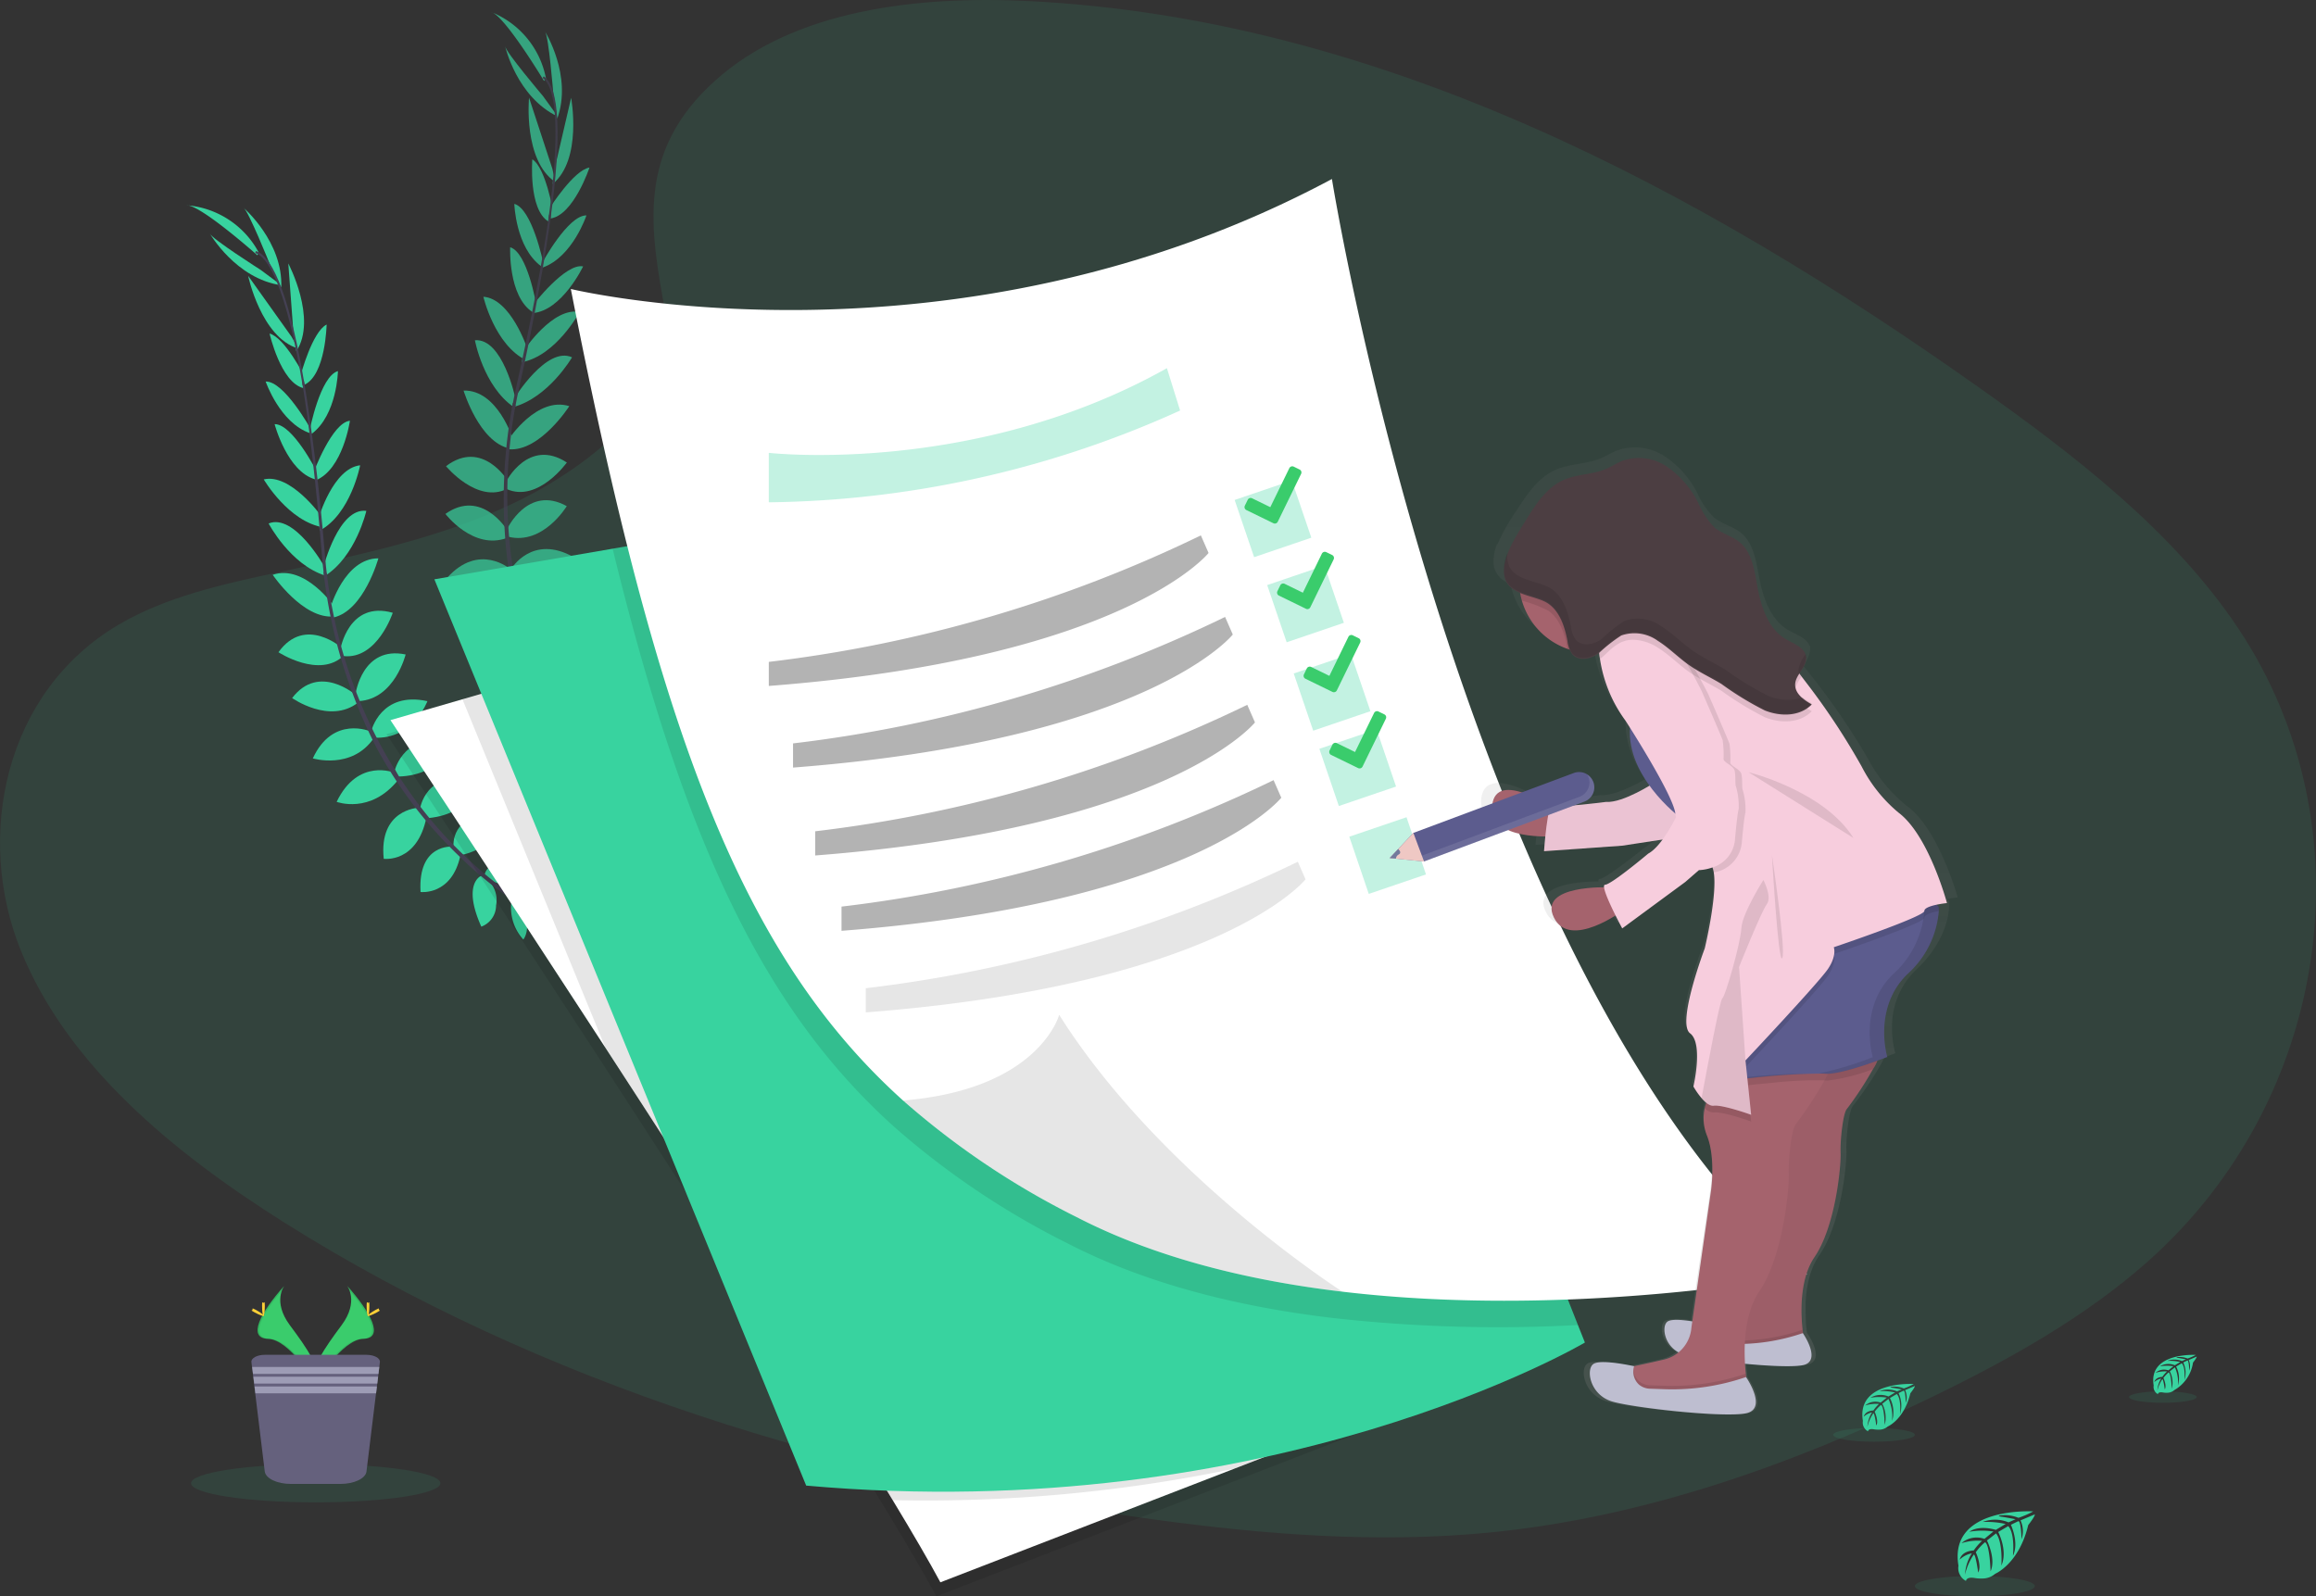 <svg xmlns="http://www.w3.org/2000/svg" xmlns:xlink="http://www.w3.org/1999/xlink" width="275.173" height="189.686" viewBox="0 0 275.173 189.686">
  <rect x="0" y="0" width="275.173" height="189.686" fill="#333333" stroke="none"/>
  <defs>
    <linearGradient id="linear-gradient" x1="0.5" y1="1" x2="0.5" gradientUnits="objectBoundingBox">
      <stop offset="0" stop-color="gray" stop-opacity="0.251"/>
      <stop offset="0.54" stop-color="gray" stop-opacity="0.122"/>
      <stop offset="1" stop-color="gray" stop-opacity="0.102"/>
    </linearGradient>
  </defs>
  <g id="undraw_to_do_list_a49b" transform="translate(0.003 0)">
    <path id="Path_1" data-name="Path 1" d="M107.262,61.344c9.336-8.409,23.992-10.122,37.331-9.452,41.9,2.1,79.72,22.527,112.436,45.631,11.843,8.364,23.5,17.385,31.2,28.9,15.652,23.446,11.008,55.928-10.753,75.243-7.4,6.573-16.38,11.61-25.595,16.078-16.383,7.94-34.056,14.313-52.654,16.128-13.26,1.293-26.673.238-39.867-1.562-36.831-5.044-72.983-16.195-103.286-35.28-13.3-8.369-25.823-18.774-31.3-32.32s-1.972-30.7,11.6-38.71c5.613-3.315,12.322-4.811,18.893-6.218,9.672-2.067,19.5-4.108,28.224-8.314,9.014-4.344,19.686-12.746,17.9-22.363C99.474,78.789,97.938,69.727,107.262,61.344Z" transform="translate(-22.3 -51.76)" fill="#38d39f" opacity="0.1"/>
    <path id="Path_2" data-name="Path 2" d="M279,496.266a5.606,5.606,0,0,1,5.025-.676s-.714,1.519-3.9,1.5Z" transform="translate(-217.868 -389.617)" fill="#38d39f"/>
    <path id="Path_3" data-name="Path 3" d="M277.379,500a5.605,5.605,0,0,0,1.35,4.889s1.115-1.255-.152-4.175Z" transform="translate(-216.554 -393.249)" fill="#38d39f"/>
    <path id="Path_4" data-name="Path 4" d="M264,482.313s.09-2.5,5.759-1.891a2.692,2.692,0,0,1-1.86,2.448A3.246,3.246,0,0,1,264,482.313Z" transform="translate(-206.44 -378.26)" fill="#38d39f"/>
    <path id="Path_5" data-name="Path 5" d="M259.156,488.65s-2.355.857-.026,6.063a2.693,2.693,0,0,0,1.755-2.524A3.255,3.255,0,0,0,259.156,488.65Z" transform="translate(-201.947 -384.602)" fill="#38d39f"/>
    <path id="Path_6" data-name="Path 6" d="M248.529,461.813s-.476-4.1,5.3-3.9c0,0,.55,3.7-4.242,4.844Z" transform="translate(-194.647 -361.183)" fill="#38d39f"/>
    <path id="Path_7" data-name="Path 7" d="M231.83,443.585s.612-4.685,6.43-3.52c0,0,.176,4.025-5.439,4.594Z" transform="translate(-181.932 -347.446)" fill="#38d39f"/>
    <path id="Path_8" data-name="Path 8" d="M219.38,424.137s1.148-4.594,6.907-3.446c0,0-1.191,4.132-6.495,4.27Z" transform="translate(-172.447 -332.687)" fill="#38d39f"/>
    <path id="Path_9" data-name="Path 9" d="M207.53,404.524s1.112-4.763,6.668-3.553c0,0-1.667,4.542-6.28,4.342Z" transform="translate(-163.419 -317.654)" fill="#38d39f"/>
    <path id="Path_10" data-name="Path 10" d="M199.66,382.6s.774-5.794,5.954-4.718c0,0-1.291,5.294-5.549,5.54Z" transform="translate(-157.423 -300.113)" fill="#38d39f"/>
    <path id="Path_11" data-name="Path 11" d="M192.09,361.092s.969-5.847,6.228-4.358c0,0-1.829,5.561-5.835,5.147Z" transform="translate(-151.656 -283.918)" fill="#38d39f"/>
    <path id="Path_12" data-name="Path 12" d="M187.13,336.221s1.667-5.873,5.7-5.871c0,0-1.7,6.192-5.316,7.021Z" transform="translate(-147.877 -264.002)" fill="#38d39f"/>
    <path id="Path_13" data-name="Path 13" d="M183.71,313.253s1.793-7.064,5.085-6.649c0,0-1.222,5.392-4.927,7.733Z" transform="translate(-145.272 -245.898)" fill="#38d39f"/>
    <path id="Path_14" data-name="Path 14" d="M181.28,290.169s1.708-5.892,4.927-6.249c0,0-1.1,5.775-4.8,7.759Z" transform="translate(-143.42 -228.63)" fill="#38d39f"/>
    <path id="Path_15" data-name="Path 15" d="M178.76,267.823s2.186-5.918,4.315-6.133c0,0-.826,5.775-4.065,7.08Z" transform="translate(-141.501 -211.694)" fill="#38d39f"/>
    <path id="Path_16" data-name="Path 16" d="M176.83,243.9s1.238-6.385,3.348-6.99c0,0-.093,5.185-3.117,7.454Z" transform="translate(-140.03 -192.815)" fill="#38d39f"/>
    <path id="Path_17" data-name="Path 17" d="M172.4,219.627s1.365-5.1,3.06-5.937c0,0-.114,5.954-2.62,7.145Z" transform="translate(-136.655 -175.125)" fill="#38d39f"/>
    <path id="Path_18" data-name="Path 18" d="M166.8,192.078l-.655-8.878s3.477,6.587.953,10.438Z" transform="translate(-131.894 -151.897)" fill="#38d39f"/>
    <path id="Path_19" data-name="Path 19" d="M146.951,162.2s-2.57-6.4-3.141-6.745c0,0,4.715,4.049,4.477,9.474Z" transform="translate(-114.874 -130.763)" fill="#38d39f"/>
    <path id="Path_20" data-name="Path 20" d="M235.8,474.184s-4.108-.379-3.763,5.389c0,0,3.715.46,4.737-4.361Z" transform="translate(-182.071 -373.577)" fill="#38d39f"/>
    <path id="Path_21" data-name="Path 21" d="M217.677,454.82s-4.72.164-4.111,6.059c0,0,3.989.557,5.087-4.98Z" transform="translate(-167.976 -358.829)" fill="#38d39f"/>
    <path id="Path_22" data-name="Path 22" d="M197.156,436.373s-4.363-1.846-6.906,3.446c0,0,4.022,1.522,7.316-2.62Z" transform="translate(-150.254 -344.538)" fill="#38d39f"/>
    <path id="Path_23" data-name="Path 23" d="M185.212,415.538s-4.468-1.972-6.852,3.2c0,0,4.632,1.4,7.245-2.41Z" transform="translate(-141.196 -328.621)" fill="#38d39f"/>
    <path id="Path_24" data-name="Path 24" d="M175.63,393.431s-4.377-3.872-7.59.338c0,0,4.442,3.153,7.819.552Z" transform="translate(-133.334 -310.822)" fill="#38d39f"/>
    <path id="Path_25" data-name="Path 25" d="M168.805,369.981s-4.406-3.963-7.585.476c0,0,4.9,3.2,7.771.379Z" transform="translate(-128.138 -292.955)" fill="#38d39f"/>
    <path id="Path_26" data-name="Path 26" d="M165.64,341.6s-3.47-5.025-7.28-3.729c0,0,3.606,5.325,7.29,4.942Z" transform="translate(-125.959 -269.566)" fill="#38d39f"/>
    <path id="Path_27" data-name="Path 27" d="M162.933,317.541s-3.551-6.364-6.623-5.118c0,0,2.567,4.9,6.747,6.2Z" transform="translate(-124.397 -250.221)" fill="#38d39f"/>
    <path id="Path_28" data-name="Path 28" d="M160.617,294.949s-3.587-4.977-6.737-4.232c0,0,2.97,5.073,7.123,5.7Z" transform="translate(-122.546 -233.75)" fill="#38d39f"/>
    <path id="Path_29" data-name="Path 29" d="M164.3,268.989s-2.846-5.63-4.985-5.6c0,0,1.479,5.644,4.844,6.568Z" transform="translate(-126.69 -212.989)" fill="#38d39f"/>
    <path id="Path_30" data-name="Path 30" d="M160.169,247.738s-3.144-5.692-5.339-5.62c0,0,1.686,4.906,5.261,6.135Z" transform="translate(-123.27 -196.782)" fill="#38d39f"/>
    <path id="Path_31" data-name="Path 31" d="M160.989,223.384s-2.37-4.72-4.2-5.194c0,0,1.317,5.811,4.006,6.478Z" transform="translate(-124.763 -178.554)" fill="#38d39f"/>
    <path id="Path_32" data-name="Path 32" d="M151.256,196.629l-5.166-7.249s1.531,7.292,5.932,8.64Z" transform="translate(-116.611 -156.605)" fill="#38d39f"/>
    <path id="Path_33" data-name="Path 33" d="M133.052,172.635s-5.813-3.7-6.052-4.325c0,0,3.1,5.378,8.493,6.14Z" transform="translate(-102.067 -140.553)" fill="#38d39f"/>
    <path id="Path_34" data-name="Path 34" d="M123.776,160.12s-6.754-6.013-8.416-5.942a10.666,10.666,0,0,1,8.574,5.6Z" transform="translate(-93.2 -129.786)" fill="#38d39f"/>
    <path id="Path_35" data-name="Path 35" d="M155.505,192.964l-.238.04c-1.591-9.538-3.594-15.132-5.637-15.756l.069-.238C151.862,177.667,153.876,183.181,155.505,192.964Z" transform="translate(-119.308 -147.181)" fill="#444053"/>
    <path id="Path_36" data-name="Path 36" d="M175.966,264.534l-.357.043c-.11-.891-.2-1.805-.279-2.715-.645-7.919-1.455-15.182-2.36-20.617l.2-.264c.907,5.444,1.874,12.922,2.522,20.853C175.764,262.738,175.856,263.645,175.966,264.534Z" transform="translate(-137.089 -195.916)" fill="#444053"/>
    <path id="Path_37" data-name="Path 37" d="M213.255,380.076a46.766,46.766,0,0,1-13.3-9.076,52.071,52.071,0,0,1-9.964-13.027,60.8,60.8,0,0,1-6.3-20.9l.381.162c2.024,16.476,9.983,27.488,16.195,33.406a46.238,46.238,0,0,0,13.158,8.99Z" transform="translate(-145.256 -269.122)" fill="#444053"/>
    <g id="Group_1" data-name="Group 1" transform="translate(52.918 1.432)" opacity="0.7">
      <path id="Path_38" data-name="Path 38" d="M320.84,435.405a5.617,5.617,0,0,1,5,.85s-1.136,1.238-4.17.272Z" transform="translate(-302.662 -345.278)" fill="#38d39f"/>
      <path id="Path_39" data-name="Path 39" d="M317.169,436.23A5.608,5.608,0,0,0,317,441.3s1.429-.864,1.1-4.03Z" transform="translate(-299.314 -346.098)" fill="#38d39f"/>
      <path id="Path_40" data-name="Path 40" d="M309.75,417.891s.834-2.363,6.061-.093a2.688,2.688,0,0,1-2.505,1.784A3.253,3.253,0,0,1,309.75,417.891Z" transform="translate(-294.213 -331.305)" fill="#38d39f"/>
      <path id="Path_41" data-name="Path 41" d="M302.143,420.89s-2.5.119-1.829,5.78a2.692,2.692,0,0,0,2.429-1.889A3.251,3.251,0,0,0,302.143,420.89Z" transform="translate(-286.936 -334.411)" fill="#38d39f"/>
      <path id="Path_42" data-name="Path 42" d="M299.3,394.513s.76-4.049,6.213-2.143c0,0-.574,3.7-5.489,3.363Z" transform="translate(-286.251 -312.294)" fill="#38d39f"/>
      <path id="Path_43" data-name="Path 43" d="M288.94,372.261s1.977-4.287,7.178-1.448c0,0-1.029,3.894-6.561,2.767Z" transform="translate(-278.359 -295.52)" fill="#38d39f"/>
      <path id="Path_44" data-name="Path 44" d="M282.9,350.416s2.465-4.049,7.621-1.236c0,0-2.382,3.587-7.471,2.143Z" transform="translate(-273.757 -279.021)" fill="#38d39f"/>
      <path id="Path_45" data-name="Path 45" d="M277.31,328.078s2.477-4.211,7.428-1.407c0,0-2.941,3.839-7.285,2.277Z" transform="translate(-269.499 -261.897)" fill="#38d39f"/>
      <path id="Path_46" data-name="Path 46" d="M275.27,304.767s2.463-5.3,7.092-2.729c0,0-2.808,4.668-6.945,3.637Z" transform="translate(-267.944 -243.327)" fill="#38d39f"/>
      <path id="Path_47" data-name="Path 47" d="M274.69,281.9s2.665-5.294,7.24-2.308c0,0-3.4,4.763-7.1,3.177Z" transform="translate(-267.502 -226.065)" fill="#38d39f"/>
      <path id="Path_48" data-name="Path 48" d="M276.16,257.736s3.334-5.111,7.183-3.91c0,0-3.47,5.413-7.164,5.123Z" transform="translate(-268.622 -206.995)" fill="#38d39f"/>
      <path id="Path_49" data-name="Path 49" d="M278.451,234.239s3.811-6.209,6.833-4.835c0,0-2.772,4.785-7,5.916Z" transform="translate(-270.237 -188.378)" fill="#38d39f"/>
      <path id="Path_50" data-name="Path 50" d="M282.854,211.746s3.387-5.118,6.564-4.5c0,0-2.763,5.189-6.887,5.98Z" transform="translate(-273.475 -171.607)" fill="#38d39f"/>
      <path id="Path_51" data-name="Path 51" d="M288.115,189.163s3.846-5,5.942-4.568c0,0-2.508,5.268-5.987,5.547Z" transform="translate(-277.696 -154.37)" fill="#38d39f"/>
      <path id="Path_52" data-name="Path 52" d="M292.71,164.907s3.082-5.716,5.278-5.678c0,0-1.634,4.923-5.194,6.192Z" transform="translate(-281.231 -135.066)" fill="#38d39f"/>
      <path id="Path_53" data-name="Path 53" d="M296.7,140.123s2.822-4.463,4.689-4.763c0,0-1.881,5.654-4.625,6.052Z" transform="translate(-284.271 -116.882)" fill="#38d39f"/>
      <path id="Path_54" data-name="Path 54" d="M298.181,109.254l2.017-8.674s1.36,7.323-2.2,10.241Z" transform="translate(-285.261 -90.385)" fill="#38d39f"/>
      <path id="Path_55" data-name="Path 55" d="M295.163,74.813s-.55-6.878-.993-7.383c0,0,3.3,5.258,1.458,10.379Z" transform="translate(-282.343 -65.129)" fill="#38d39f"/>
      <path id="Path_56" data-name="Path 56" d="M282.074,402.073s-3.81-1.581-5.194,4.03c0,0,3.408,1.543,5.818-2.755Z" transform="translate(-269.171 -319.919)" fill="#38d39f"/>
      <path id="Path_57" data-name="Path 57" d="M270,378.841s-4.556-1.246-5.728,4.563c0,0,3.644,1.72,6.34-3.241Z" transform="translate(-259.564 -302.291)" fill="#38d39f"/>
      <path id="Path_58" data-name="Path 58" d="M257.921,355.67s-3.615-3.06-7.621,1.236c0,0,3.387,2.651,7.766-.329Z" transform="translate(-248.921 -283.919)" fill="#38d39f"/>
      <path id="Path_59" data-name="Path 59" d="M252.912,331.993s-3.682-3.21-7.492,1.012c0,0,4.006,2.715,7.633-.143Z" transform="translate(-245.203 -265.795)" fill="#38d39f"/>
      <path id="Path_60" data-name="Path 60" d="M251.859,306.943s-3.029-5-7.349-1.939c0,0,3.3,4.334,7.3,2.858Z" transform="translate(-244.51 -245.368)" fill="#38d39f"/>
      <path id="Path_61" data-name="Path 61" d="M252.193,282.6s-3.029-5.094-7.383-1.8c0,0,3.725,4.525,7.3,2.674Z" transform="translate(-244.739 -226.838)" fill="#38d39f"/>
      <path id="Path_62" data-name="Path 62" d="M259.41,252.341s-1.817-5.828-5.84-5.716c0,0,1.858,6.159,5.49,6.887Z" transform="translate(-251.412 -201.647)" fill="#38d39f"/>
      <path id="Path_63" data-name="Path 63" d="M264.029,228.361s-1.5-7.133-4.8-6.857c0,0,1,5.439,4.6,7.933Z" transform="translate(-255.724 -182.505)" fill="#38d39f"/>
      <path id="Path_64" data-name="Path 64" d="M268.625,205.867s-1.943-5.821-5.175-6.047c0,0,1.327,5.728,5.106,7.561Z" transform="translate(-258.939 -165.99)" fill="#38d39f"/>
      <path id="Path_65" data-name="Path 65" d="M279.916,181.948s-1.043-6.221-3.1-6.828c0,0-.264,5.828,2.672,7.714Z" transform="translate(-269.121 -147.172)" fill="#38d39f"/>
      <path id="Path_66" data-name="Path 66" d="M282.315,160.434s-1.307-6.371-3.425-6.954c0,0,.15,5.185,3.2,7.421Z" transform="translate(-270.702 -130.686)" fill="#38d39f"/>
      <path id="Path_67" data-name="Path 67" d="M290.208,137.459s-.857-5.211-2.463-6.209c0,0-.476,5.94,1.905,7.383Z" transform="translate(-277.419 -113.75)" fill="#38d39f"/>
      <path id="Path_68" data-name="Path 68" d="M288.837,108.939l-2.777-8.459s-.714,7.416,3.1,10.014Z" transform="translate(-276.124 -90.308)" fill="#38d39f"/>
      <path id="Path_69" data-name="Path 69" d="M278.764,80.66s-4.461-5.266-4.494-5.93c0,0,1.365,6.056,6.28,8.388Z" transform="translate(-267.182 -70.691)" fill="#38d39f"/>
      <path id="Path_70" data-name="Path 70" d="M273.638,65.951s-4.661-7.752-6.268-8.181a10.651,10.651,0,0,1,6.506,7.9Z" transform="translate(-261.926 -57.77)" fill="#38d39f"/>
      <path id="Path_71" data-name="Path 71" d="M293.944,106.78l-.238-.033c1.317-9.576,1.072-15.516-.7-16.718l.136-.2C295.02,91.109,295.294,96.97,293.944,106.78Z" transform="translate(-281.459 -82.195)" fill="#444053"/>
      <path id="Path_72" data-name="Path 72" d="M277.995,181.4l-.355-.064c.162-.884.343-1.784.543-2.677,1.741-7.752,3.129-14.925,3.88-20.384l.269-.2c-.753,5.478-2.055,12.9-3.8,20.66C278.335,179.614,278.154,180.509,277.995,181.4Z" transform="translate(-269.75 -134.191)" fill="#444053"/>
      <path id="Path_73" data-name="Path 73" d="M290.111,302.565a46.871,46.871,0,0,1-10-12.622,52.03,52.03,0,0,1-5.635-15.4,60.746,60.746,0,0,1,.2-21.832l.314.267c-2.965,16.333,1.357,29.217,5.535,36.716a46.109,46.109,0,0,0,9.886,12.5Z" transform="translate(-266.656 -206.284)" fill="#444053"/>
    </g>
    <path id="Path_74" data-name="Path 74" d="M1007.929,805.828s-10.069-.607-8.881,6.449a1.717,1.717,0,0,0,.893,1.812s.019-.524,1.034-.345a4.611,4.611,0,0,0,1.093.052,2.291,2.291,0,0,0,1.338-.552h0s2.829-1.169,3.93-5.794c0,0,.815-1.01.784-1.269l-1.7.714a3.043,3.043,0,0,1,.124,2.243s-.055-2.2-.381-2.143c-.067.012-.884.426-.884.426s1,2.143.238,3.687c0,0,.286-2.632-.557-3.534l-1.191.7s1.167,2.205.376,4c0,0,.2-2.76-.629-3.834l-1.084.845s1.1,2.174.429,3.665c0,0-.088-3.213-.662-3.456a6.237,6.237,0,0,0-1.093,1.191s.75,1.577.286,2.41c0,0-.286-2.143-.522-2.143a6.956,6.956,0,0,0-1.043,2.382,5.145,5.145,0,0,1,.815-2.524,2.832,2.832,0,0,0-1.446.748s.148-1,1.667-1.091a6.609,6.609,0,0,1,.991-1.141,6.233,6.233,0,0,0-2.451.283,2.736,2.736,0,0,1,2.729-.517l1.069-.874a8.861,8.861,0,0,0-2.858.029s.979-.836,3.146-.226l1.165-.7a10.608,10.608,0,0,0-2.729-.238,4.184,4.184,0,0,1,3.072.048l.833-.374s-1.255-.238-1.622-.286-.386-.141-.386-.141a4.339,4.339,0,0,1,2.353.262A10.66,10.66,0,0,0,1007.929,805.828Z" transform="translate(-766.358 -626.232)" fill="#38d39f"/>
    <ellipse id="Ellipse_1" data-name="Ellipse 1" cx="7.126" cy="1.205" rx="7.126" ry="1.205" transform="translate(227.51 187.267)" fill="#38d39f" opacity="0.1"/>
    <path id="Path_75" data-name="Path 75" d="M1101.573,727.777s-5.675-.341-5,3.637a.969.969,0,0,0,.5,1.022s.012-.3.583-.2a2.531,2.531,0,0,0,.617.031,1.275,1.275,0,0,0,.753-.312h0a4.509,4.509,0,0,0,2.217-3.268s.46-.569.441-.714l-.953.41a1.719,1.719,0,0,1,.069,1.265s-.031-1.241-.214-1.21c-.038,0-.5.238-.5.238a2.839,2.839,0,0,1,.138,2.079s.162-1.484-.314-1.991l-.674.393a2.981,2.981,0,0,1,.212,2.258,4.232,4.232,0,0,0-.355-2.162l-.61.476a2.91,2.91,0,0,1,.238,2.067s-.05-1.81-.374-1.948a3.8,3.8,0,0,0-.617.664s.424.891.162,1.36c0,0-.162-1.207-.293-1.212a4,4,0,0,0-.588,1.348,2.913,2.913,0,0,1,.46-1.429,1.607,1.607,0,0,0-.817.422s.083-.564.953-.615a3.705,3.705,0,0,1,.557-.643,3.51,3.51,0,0,0-1.381.16,1.555,1.555,0,0,1,1.539-.293l.6-.491a4.98,4.98,0,0,0-1.612.017,1.944,1.944,0,0,1,1.774-.129l.657-.393a6.005,6.005,0,0,0-1.541-.133,2.362,2.362,0,0,1,1.731.029l.476-.212s-.714-.138-.915-.16-.219-.081-.219-.081a2.458,2.458,0,0,1,1.329.148A5.668,5.668,0,0,0,1101.573,727.777Z" transform="translate(-840.688 -566.774)" fill="#38d39f"/>
    <ellipse id="Ellipse_2" data-name="Ellipse 2" cx="4.018" cy="0.679" rx="4.018" ry="0.679" transform="translate(252.959 165.33)" fill="#38d39f" opacity="0.1"/>
    <path id="Path_76" data-name="Path 76" d="M957.512,742.271s-6.854-.414-6.044,4.389a1.169,1.169,0,0,0,.607,1.234s0-.355.7-.238a3.271,3.271,0,0,0,.745.038,1.568,1.568,0,0,0,.91-.376h0s1.927-.8,2.677-3.946c0,0,.555-.686.531-.862l-1.155.493a2.075,2.075,0,0,1,.083,1.529s-.036-1.5-.26-1.462c-.045,0-.6.288-.6.288a3.427,3.427,0,0,1,.167,2.51s.2-1.791-.379-2.405l-.814.476a3.6,3.6,0,0,1,.255,2.727,5.162,5.162,0,0,0-.426-2.62l-.738.574a3.515,3.515,0,0,1,.293,2.5s-.06-2.186-.453-2.353a4.483,4.483,0,0,0-.743.8s.51,1.074.193,1.641c0,0-.193-1.455-.352-1.462A4.906,4.906,0,0,0,952,747.37a3.517,3.517,0,0,1,.555-1.719,1.935,1.935,0,0,0-.984.51s.1-.684,1.143-.743a4.478,4.478,0,0,1,.674-.776,4.241,4.241,0,0,0-1.667.193,1.866,1.866,0,0,1,1.855-.352l.729-.593a5.989,5.989,0,0,0-1.946.019,2.371,2.371,0,0,1,2.143-.155l.793-.476a7.171,7.171,0,0,0-1.86-.162,2.863,2.863,0,0,1,2.091.033l.569-.233s-.853-.167-1.1-.193-.262-.1-.262-.1a2.96,2.96,0,0,1,1.6.179A7.172,7.172,0,0,0,957.512,742.271Z" transform="translate(-730.133 -577.815)" fill="#38d39f"/>
    <ellipse id="Ellipse_3" data-name="Ellipse 3" cx="4.851" cy="0.819" rx="4.851" ry="0.819" transform="translate(217.807 169.679)" fill="#38d39f" opacity="0.1"/>
    <path id="Path_77" data-name="Path 77" d="M339.236,425.022l-23.889,9.243-34.918,13.5c-1.317-2.446-3.26-5.792-5.666-9.764-8.269-13.706-21.953-35.023-34.132-53.756-13.727-21.108-25.54-38.931-25.54-38.931l8.552-2.479L293.5,322.57Z" transform="translate(-169.178 -258.075)" opacity="0.1"/>
    <path id="Path_78" data-name="Path 78" d="M341.236,418.022l-23.889,9.243-34.918,13.5c-1.317-2.446-3.26-5.792-5.666-9.764-8.269-13.706-21.953-35.023-34.132-53.756-13.727-21.108-25.54-38.931-25.54-38.931l8.552-2.479L295.5,315.57Z" transform="translate(-170.702 -252.742)" fill="#fff"/>
    <path id="Path_79" data-name="Path 79" d="M368.593,418.022,344.7,427.265A179.664,179.664,0,0,1,304.12,431c-8.269-13.706-21.953-35.023-34.132-53.756L253,335.83l69.856-20.26Z" transform="translate(-198.06 -252.742)" opacity="0.1"/>
    <path id="Path_80" data-name="Path 80" d="M375.7,379.666s-37.114,21.953-92.523,17L239,288.974l21.17-3.637,73.18-12.567,41.522,104.815Z" transform="translate(-187.394 -220.135)" fill="#38d39f"/>
    <path id="Path_81" data-name="Path 81" d="M442.623,377.585a175.708,175.708,0,0,1-29.022-.824c-11.008-1.291-22.068-3.963-31.57-8.855a95.856,95.856,0,0,1-20.639-13.863C346.006,340.2,336.482,320.4,327.93,285.337l73.18-12.567Z" transform="translate(-255.145 -220.135)" opacity="0.1"/>
    <path id="Path_82" data-name="Path 82" d="M453.962,271.237s-27.369,5.363-55.2,2.06c-11.008-1.3-22.079-3.963-31.57-8.855a95.853,95.853,0,0,1-20.639-13.863c-19.052-17.147-29.105-43.4-39.474-96.431,0,0,45.488,10.977,90.43-13.068C397.51,141.08,412.669,235.692,453.962,271.237Z" transform="translate(-239.26 -119.808)" fill="#fff"/>
    <path id="Path_83" data-name="Path 83" d="M525.038,591c-11.008-1.3-22.079-3.963-31.57-8.855a95.857,95.857,0,0,1-20.639-13.863c16.216-1.317,18.548-10.184,18.548-10.184C503.4,577.181,525.038,591,525.038,591Z" transform="translate(-365.536 -437.512)" opacity="0.1"/>
    <path id="Path_84" data-name="Path 84" d="M405.85,245.522s24.435,2.789,47.3-10.062l1.567,5.032A121.5,121.5,0,0,1,405.85,251.4Z" transform="translate(-314.508 -191.711)" fill="#38d39f" opacity="0.3"/>
    <path id="Path_85" data-name="Path 85" d="M405.85,333.92a160.905,160.905,0,0,0,51.334-15.03l.915,2.091s-9.953,12.525-52.249,15.8Z" transform="translate(-314.508 -255.271)" opacity="0.3"/>
    <path id="Path_86" data-name="Path 86" d="M417.94,374.608a160.934,160.934,0,0,0,51.334-15.028l.915,2.091s-9.95,12.537-52.249,15.811Z" transform="translate(-323.719 -286.271)" opacity="0.3"/>
    <path id="Path_87" data-name="Path 87" d="M429,418.458a160.934,160.934,0,0,0,51.334-15.028l.915,2.091S471.284,418.05,429,421.332Z" transform="translate(-332.144 -319.678)" opacity="0.3"/>
    <path id="Path_88" data-name="Path 88" d="M442.13,456.038a160.935,160.935,0,0,0,51.334-15.028l.915,2.091s-9.95,12.532-52.249,15.814Z" transform="translate(-342.148 -348.308)" opacity="0.3"/>
    <path id="Path_89" data-name="Path 89" d="M454.23,496.758a160.934,160.934,0,0,0,51.334-15.028l.915,2.091s-9.953,12.532-52.249,15.811Z" transform="translate(-351.366 -379.33)" opacity="0.1"/>
    <rect id="Rectangle_1" data-name="Rectangle 1" width="7.18" height="7.18" transform="translate(146.69 59.41) rotate(-18.8)" fill="#38d39f" opacity="0.3"/>
    <rect id="Rectangle_2" data-name="Rectangle 2" width="7.18" height="7.18" transform="translate(150.557 69.523) rotate(-18.8)" fill="#38d39f" opacity="0.3"/>
    <rect id="Rectangle_3" data-name="Rectangle 3" width="7.18" height="7.18" transform="translate(156.756 88.98) rotate(-18.8)" fill="#38d39f" opacity="0.3"/>
    <rect id="Rectangle_4" data-name="Rectangle 4" width="7.18" height="7.18" transform="translate(160.313 99.423) rotate(-18.8)" fill="#38d39f" opacity="0.3"/>
    <rect id="Rectangle_5" data-name="Rectangle 5" width="7.18" height="7.18" transform="translate(153.71 80.028) rotate(-18.8)" fill="#38d39f" opacity="0.3"/>
    <path id="Path_90" data-name="Path 90" d="M816.809,328.835l-.255-.238c.657-.133,1.277-.193,1.277-.193s-2.255-8.159-6.059-10.881a17.855,17.855,0,0,1-4.556-5.509,83.276,83.276,0,0,0-6.785-9.948l-.686-.865-.3-.376a3.284,3.284,0,0,0,.86-1.941.033.033,0,0,1,0-.014.893.893,0,0,0,0-.114,1.327,1.327,0,0,0-.048-.264l-.026.04c-.321-.934-1.557-1.346-2.474-1.86-2.143-1.207-3.06-3.846-3.518-6.3-.357-1.905-.653-4.049-2.143-5.275-.953-.788-2.248-1.048-3.208-1.831a9.379,9.379,0,0,1-1.989-2.906,11.638,11.638,0,0,0-3.87-4.365,6.454,6.454,0,0,0-5.589-.738c-.7.267-1.331.681-2.022.969-1.715.714-3.68.619-5.378,1.374-2.091.929-3.451,2.982-4.694,4.93a23.459,23.459,0,0,0-2.227,3.965v-.155a5.672,5.672,0,0,0-.443,2.062,3.1,3.1,0,0,0,.1.9,2.888,2.888,0,0,0,1.934,1.846,8.053,8.053,0,0,0,.21.9,8.812,8.812,0,0,0,5.692,5.813c.079.029.16.048.238.071a1.891,1.891,0,0,0,.283.524c.76.953,2.284.681,3.275-.012.041-.026.079-.06.117-.088a3.563,3.563,0,0,0,.043.4c.021.114.038.238.062.341a16.462,16.462,0,0,0,3.179,7.411s.212.319.557.848A10.623,10.623,0,0,0,780.8,314.3c-1.207.7-3.81,2.065-5.42,1.951,0,0-5.916.764-6.6.381-.1-.052-.186.019-.271.181-1.629-.993-6.837-3.856-7.283-.181-.4,3.334,4.344,3.76,6.6,3.777-.1.976-.16,1.758-.16,1.758l9.719-.664,5.061-.745a6.089,6.089,0,0,1-1.808,1.722s-4.575,3.7-5.366,3.737c-.112,0-.148.112-.131.291-1.924,0-7.909.279-6.249,3.613,1.508,3.022,5.751.931,7.671-.224.453.879.838,1.567.838,1.567l7.842-5.585,1.7-1.429a6.045,6.045,0,0,0,1.689-.326.2.2,0,0,0,.024.062,3.217,3.217,0,0,1,.136.538c.476,2.736-1.124,9.119-1.124,9.119s-3.52,8.976-1.829,10.2.441,6.39.441,6.39a9.55,9.55,0,0,0,1.015,1.4h0a4.253,4.253,0,0,0,.593.564,5.522,5.522,0,0,0-.2.655,5.34,5.34,0,0,0,.279,3.3c1.162,2.82.455,6.907.455,6.907l-2.282,15.413a6.481,6.481,0,0,0-3.036,0c-.807.455-.543,2.748,1.331,3.734a4.825,4.825,0,0,1-1.929.888c-1.667.381-2.839.624-3.61.772-.05,0-4-.872-5.016-.3s-.526,3.772,2.36,4.556c2.825.764,13.358,1.886,16.392,1.429l.193-.033c2.579-.51.314-3.9.029-4.311-.019-.138-.036-.283-.055-.441-.04-.352-.076-.757-.1-1.191a38.525,38.525,0,0,0,7.018.2.758.758,0,0,0,.171-.031c2.284-.453.283-3.448.026-3.81q-.017-.138-.036-.293v-.026c0-.069-.017-.143-.024-.214a.926.926,0,0,0-.019-.186c-.019-.064,0-.114-.017-.174q-.014-.176-.029-.364v-.155c0-.1-.012-.191-.017-.288v-.16c0-.143,0-.291-.014-.438v-1.165c0-.16.014-.324.024-.488L799.8,376c0-.121.019-.238.031-.362a.572.572,0,0,1,.019-.179c.019-.167.041-.333.064-.5a1.082,1.082,0,0,1,.024-.15c.021-.126.043-.255.067-.383a.936.936,0,0,1,.038-.191q.043-.207.093-.414a.5.5,0,0,1,.026-.114c.043-.167.09-.331.14-.5.017-.057.036-.114.055-.171.041-.124.083-.238.129-.367l.057-.152c.064-.162.133-.322.2-.476.019-.04.041-.081.062-.121.06-.124.124-.238.19-.367l.081-.141c.09-.152.183-.3.286-.45,2.62-3.734,3.31-10.936,3.246-12.5s.312-4.818.781-5.3a41.369,41.369,0,0,0,3.237-4.787c.2-.352.369-.684.5-.979.776-.269,1.291-.476,1.291-.476h0a11.041,11.041,0,0,1-.391-3.07,9.3,9.3,0,0,1,2.877-6.864c3.4-3.2,3.87-6.373,3.915-7.592v-.226C816.82,328.944,816.809,328.835,816.809,328.835Z" transform="translate(-585.229 -221.767)" fill="url(#linear-gradient)"/>
    <path id="Path_91" data-name="Path 91" d="M889.124,573.4a40.912,40.912,0,0,1-3.1,4.732c-.448.476-.807,3.694-.745,5.239s-.593,8.671-3.1,12.363S880.97,605.8,880.97,605.8l-3.994,1.4h-4.8l-3.306-.988L868,603.81s1.162-.179,4.049-.865a3.746,3.746,0,0,0,2.989-3.4l2.027-14.154a13.547,13.547,0,0,0-.388-6.044,4.92,4.92,0,0,1,.324-4.311l.064-.1a40.365,40.365,0,0,1,6.313-4.015c2.822-1.362,5.685-2.01,6.5.407A4.2,4.2,0,0,1,889.124,573.4Z" transform="translate(-666.594 -446.356)" fill="#a5636d"/>
    <path id="Path_92" data-name="Path 92" d="M889.124,573.4a40.912,40.912,0,0,1-3.1,4.732c-.448.476-.807,3.694-.745,5.239s-.593,8.671-3.1,12.363c-1.762,2.6-1.646,6.537-1.429,8.635.093.879.207,1.429.207,1.429l-3.994,1.4h-4.794l-3.306-.981L868,603.81s.291-.045.953-.174,1.667-.348,3.11-.691a3.746,3.746,0,0,0,2.975-3.4l2.027-14.154a13.547,13.547,0,0,0-.388-6.044,4.92,4.92,0,0,1,.324-4.311l.064-.1a40.365,40.365,0,0,1,6.313-4.015c2.822-1.362,5.685-2.01,6.5.407A4.2,4.2,0,0,1,889.124,573.4Z" transform="translate(-666.594 -446.356)" opacity="0.05"/>
    <path id="Path_93" data-name="Path 93" d="M880.97,714.34l-3.994,1.4h-4.8l-3.306-.991L868,712.344s.291-.045.953-.174a1.8,1.8,0,0,0,1.384,1.943l1.877.064c.264,0,.531.014.793.014a23.929,23.929,0,0,0,7.759-1.288C880.86,713.782,880.97,714.34,880.97,714.34Z" transform="translate(-666.594 -554.89)" opacity="0.1"/>
    <path id="Path_94" data-name="Path 94" d="M860.53,713.159l-1.879-.064a1.833,1.833,0,0,1-1.324-2.36s-3.382-.767-4.246-.26-.448,3.306,2,3.991c2.382.669,11.3,1.653,13.868,1.25l.164-.029c2.324-.476,0-3.81,0-3.81h0a24.024,24.024,0,0,1-8.578,1.281Z" transform="translate(-654.914 -553.466)" fill="#bebed0"/>
    <path id="Path_95" data-name="Path 95" d="M856.981,576.232c-.126.252-.262.514-.417.788a44.36,44.36,0,0,1-3.4,5.192c-.5.538-.907,4.168-.843,5.921s-.669,9.783-3.494,13.951c-1.446,2.143-1.772,5.061-1.748,7.409q.011,1.193.14,2.381c.1.969.238,1.574.238,1.574l-4.506,1.579h-5.423l-3.732-1.11-.976-2.724s.326-.052,1.06-.2,1.877-.388,3.51-.774a4.234,4.234,0,0,0,3.365-3.834l2.284-15.973s.674-4.037-.436-6.823a5.477,5.477,0,0,1-.267-3.26,5.2,5.2,0,0,1,.714-1.719s.872-.686,2.186-1.593c.581-.4,1.255-.843,1.979-1.291,3.182-1.97,7.366-3.98,9.371-2.515a2.594,2.594,0,0,1,.924,1.331A3.383,3.383,0,0,1,856.981,576.232Z" transform="translate(-639.793 -448.642)" fill="#a5636d"/>
    <path id="Path_96" data-name="Path 96" d="M847.445,735.933l-4.506,1.579h-5.411L833.8,736.4l-.976-2.725s.326-.052,1.06-.2a1.989,1.989,0,0,0,.633,1.76,2.123,2.123,0,0,0,1.343.5l1.708.055c.3,0,.6.017.9.017a27.092,27.092,0,0,0,8.759-1.457C847.324,735.328,847.445,735.933,847.445,735.933Z" transform="translate(-639.793 -571.125)" opacity="0.1"/>
    <path id="Path_97" data-name="Path 97" d="M824.331,734.6l-1.705-.057a2.143,2.143,0,0,1-1.346-.5,2.106,2.106,0,0,1-.564-2.174s-3.81-.864-4.794-.293-.5,3.732,2.253,4.506c2.7.755,12.758,1.865,15.654,1.412l.183-.033c2.62-.538,0-4.306,0-4.306h0A27.019,27.019,0,0,1,824.331,734.6Z" transform="translate(-626.562 -569.524)" fill="#bebed0"/>
    <path id="Path_98" data-name="Path 98" d="M902.038,573.412a22.808,22.808,0,0,1-5.342,1.355,2.391,2.391,0,0,1-.407-.019h0a46.931,46.931,0,0,0-6.366.31c-1.045.093-2.051.19-2.882.276-1.238.129-2.091.222-2.091.222v-.807c.581-.4,1.255-.843,1.979-1.291,3.182-1.97,7.366-3.98,9.371-2.515,2.822-1.362,5.685-2.01,6.5.407A4.359,4.359,0,0,1,902.038,573.412Z" transform="translate(-679.508 -446.371)" opacity="0.1"/>
    <path id="Path_99" data-name="Path 99" d="M909.8,498.094a11.28,11.28,0,0,1-3.741,7.509c-4.134,4.037-2.382,9.833-2.382,9.833s-4.93,1.936-7.057,1.989a2.39,2.39,0,0,1-.407-.019,76.253,76.253,0,0,0-9.257.586c-1.238.129-2.091.221-2.091.221V501.067l22.846-5.547,2.07,2.06A3.811,3.811,0,0,1,909.8,498.094Z" transform="translate(-679.447 -389.836)" fill="#5c5c8e"/>
    <path id="Path_100" data-name="Path 100" d="M955.5,576.89" transform="translate(-733.256 -451.827)" fill="none"/>
    <g id="Group_2" data-name="Group 2" transform="translate(205.433 105.691)" opacity="0.1">
      <path id="Path_101" data-name="Path 101" d="M885.286,587.93l-.376.04v.181s.853-.093,2.091-.221c2.091-.212,5.285-.51,7.4-.6A83.347,83.347,0,0,0,885.286,587.93Z" transform="translate(-884.91 -565.455)"/>
      <path id="Path_102" data-name="Path 102" d="M943.934,497.612l-2.07-2.062-1.379.345,1.734,1.727a3.843,3.843,0,0,1,0,.517,11.285,11.285,0,0,1-3.742,7.509c-4.134,4.034-2.381,9.833-2.381,9.833a39.2,39.2,0,0,1-6.416,1.931,5.89,5.89,0,0,1,.667.036,2.374,2.374,0,0,0,.407.021c2.127-.052,7.057-1.989,7.057-1.989s-1.762-5.8,2.381-9.833a11.285,11.285,0,0,0,3.741-7.509A3.787,3.787,0,0,0,943.934,497.612Z" transform="translate(-919.018 -495.55)"/>
    </g>
    <path id="Path_103" data-name="Path 103" d="M774.079,448.182s-6.906-4.792-7.414-.476,7.414,3.7,7.414,3.7Z" transform="translate(-589.375 -352.037)" fill="#a5636d"/>
    <path id="Path_104" data-name="Path 104" d="M805.748,442.13s-3.737,2.472-5.8,2.32c0,0-5.649.757-6.306.379s-1.057,5.478-1.057,5.478l9.288-.655,5.954-.91s2.977-1.815,2.977-3.379S805.748,442.13,805.748,442.13Z" transform="translate(-609.136 -349.161)" fill="#f7cddd"/>
    <path id="Path_105" data-name="Path 105" d="M805.748,442.13s-3.737,2.472-5.8,2.32c0,0-5.649.757-6.306.379s-1.057,5.478-1.057,5.478l9.288-.655,5.954-.91s2.977-1.815,2.977-3.379S805.748,442.13,805.748,442.13Z" transform="translate(-609.136 -349.161)" opacity="0.05"/>
    <path id="Path_106" data-name="Path 106" d="M803.13,494.465s-8.4-.348-6.518,3.572,8.247-.838,8.247-.838Z" transform="translate(-611.998 -389.026)" fill="#a5636d"/>
    <path id="Path_107" data-name="Path 107" d="M841.333,417.271s-6.809-5.094-5.849-11.3,5.849,4.749,5.849,4.749Z" transform="translate(-641.751 -320.165)" fill="#5c5c8e"/>
    <path id="Path_108" data-name="Path 108" d="M797.37,313.88a8.617,8.617,0,0,1-2.422,5.98,8.1,8.1,0,0,1-1.243,1.06,8.88,8.88,0,0,1-2.825,1.305,8.975,8.975,0,0,1-1.222.217c-.3.029-.593.045-.9.045a8.4,8.4,0,0,1-2.836-.476,8.607,8.607,0,1,1,11.443-8.121Z" transform="translate(-599.67 -244.9)" fill="#a5636d"/>
    <path id="Path_109" data-name="Path 109" d="M900.594,498.094c-.772.143-1.724.4-1.724.8,0,.674-10.76,4.306-10.76,4.306s.4.938-.672,2.553-9.819,10.893-9.819,10.893l.029.276.112,1.069.533,5.111s-3.363-1.21-4.439-1.076a1.476,1.476,0,0,1-1.074-.5,5.2,5.2,0,0,1,.714-1.719s.872-.686,2.186-1.593V501.067l22.846-5.547,2.07,2.06A3.818,3.818,0,0,1,900.594,498.094Z" transform="translate(-670.236 -389.836)" opacity="0.1"/>
    <path id="Path_110" data-name="Path 110" d="M868.428,390.081s-2.691.267-2.691.941-10.76,4.306-10.76,4.306.4.938-.672,2.553-9.819,10.9-9.819,10.9l.674,6.454s-3.363-1.21-4.439-1.076c-.476.06-1.012-.383-1.453-.9a9.373,9.373,0,0,1-.969-1.384s1.212-5.113-.4-6.323,1.748-10.086,1.748-10.086,1.519-6.311,1.072-9.019a3.25,3.25,0,0,0-.129-.534.191.191,0,0,0-.019-.06c-.953-2.586-11.279-24.292-11.279-24.292a15.592,15.592,0,0,1,.129-1.841c.021-.169.05-.345.081-.524a8.878,8.878,0,0,1,.21-.953,5.967,5.967,0,0,1,.2-.593c.319-.819.807-1.45,1.536-1.465a4.514,4.514,0,0,1,2.7-1.136,11.75,11.75,0,0,1,6.044,1.136c6.318,2.686,7.8,2.824,7.8,2.824l3.175,4.168.653.855a82.372,82.372,0,0,1,6.48,9.836,17.508,17.508,0,0,0,4.351,5.449C866.276,382.012,868.428,390.081,868.428,390.081Z" transform="translate(-637.103 -282.77)" fill="#f7cddd"/>
    <path id="Path_111" data-name="Path 111" d="M894.65,437.05s8.978,2.22,12.458,7.816Z" transform="translate(-686.898 -345.291)" opacity="0.1"/>
    <path id="Path_112" data-name="Path 112" d="M906.3,478.34s1.7,11.4,1.227,12.258S906.3,478.34,906.3,478.34Z" transform="translate(-695.773 -376.747)" opacity="0.1"/>
    <path id="Path_113" data-name="Path 113" d="M878.944,493.692c-.653.855-3.3,7.464-3.3,7.464l.764,11.1.674,6.454s-3.36-1.21-4.437-1.076c-.476.06-1.015-.383-1.453-.9.7-3.779,2.191-11.689,2.46-11.841.355-.2,2.172-6.556,2.267-8.335s2.62-5.744,2.62-5.744S879.6,492.837,878.944,493.692Z" transform="translate(-669.025 -386.248)" opacity="0.1"/>
    <path id="Path_114" data-name="Path 114" d="M844.487,389.029c-.167.5-.424,3.429-.424,3.429a3.959,3.959,0,0,1-3.346,3.691,3.244,3.244,0,0,0-.129-.533c-.807-2.284-11.3-24.342-11.3-24.342a14.491,14.491,0,0,1,.419-3.32c2.284-.672,5.9.362,5.9.362,1.045-.138,4.456,6.642,4.456,6.642s2.272,5.192,2.522,5.9a12.519,12.519,0,0,1,.1,2.272c.1.4,1.162.753,1.312,1.31s.052,1.667.152,1.865A8.257,8.257,0,0,1,844.487,389.029Z" transform="translate(-637.103 -292.478)" opacity="0.1"/>
    <path id="Path_115" data-name="Path 115" d="M836.63,387.316c-.167.5-.424,3.429-.424,3.429a3.809,3.809,0,0,1-2.686,3.5,5.63,5.63,0,0,1-1.615.322l-1.622,1.41-7.49,5.513s-2.791-5.161-2.034-5.189,5.125-3.7,5.125-3.7c1.336-.714,2.674-3.1,3.3-4.32a3.76,3.76,0,0,1-.081-.443c-.269-2.284-5.918-11.029-5.918-11.029a16.516,16.516,0,0,1-3.034-7.33c-.024-.11-.041-.221-.062-.336a3.408,3.408,0,0,1-.043-.448c-.1-1.831,1.231-2.5,2.813-2.655h0a11.288,11.288,0,0,1,2.477.076,17.932,17.932,0,0,1,2.422.476c.676-.09,2.343,2.722,3.437,4.715h0c.588,1.081,1.012,1.924,1.012,1.924s2.272,5.194,2.522,5.9a12.518,12.518,0,0,1,.1,2.272c.1.4,1.162.755,1.312,1.312s.052,1.667.152,1.865A8.279,8.279,0,0,1,836.63,387.316Z" transform="translate(-630.054 -291.17)" fill="#f7cddd"/>
    <path id="Path_116" data-name="Path 116" d="M814.894,329.421c-1.429,1.46-3.737,1.465-5.589.714A37.505,37.505,0,0,1,804.165,327c-1.115-.681-2.3-1.238-3.394-1.941h0c-.162-.1-.319-.21-.476-.319-1.267-.9-2.365-2.046-3.677-2.858a5.715,5.715,0,0,0-2.953-.953,3.358,3.358,0,0,0-1.407.3,1.916,1.916,0,0,0-.238.117,6.073,6.073,0,0,0-1.191.893c-.372.333-.726.688-1.117,1-.024-.11-.041-.221-.062-.336a3.419,3.419,0,0,1-.043-.448c-.3.029-.593.045-.9.045a8.4,8.4,0,0,1-2.836-.476.193.193,0,0,0-.021-.107c-.321-1.7-.9-3.491-2.267-4.444a15.783,15.783,0,0,0-3.148-1.191,8.607,8.607,0,1,1,16.218.931,11.75,11.75,0,0,1,6.044,1.136c6.318,2.686,7.8,2.825,7.8,2.825l3.175,4.168a3.562,3.562,0,0,0-.767,1.653C812.848,328.109,813.941,328.892,814.894,329.421Z" transform="translate(-599.63 -244.911)" opacity="0.1"/>
    <path id="Path_117" data-name="Path 117" d="M777.869,297.547c1.365.953,1.946,2.746,2.27,4.439a3.461,3.461,0,0,0,.519,1.505c.714.938,2.181.674,3.127,0a18.367,18.367,0,0,1,2.746-2.172,4.732,4.732,0,0,1,4.361.65c1.312.822,2.41,1.972,3.677,2.858,1.227.865,2.594,1.481,3.87,2.26a36.811,36.811,0,0,0,5.139,3.139c1.853.743,4.168.741,5.587-.714-.953-.529-2.046-1.31-1.972-2.443s1.393-1.979,1.305-3.141-1.455-1.617-2.436-2.189c-2.048-1.191-2.922-3.81-3.36-6.228-.341-1.891-.622-4-2.034-5.218-.912-.781-2.143-1.036-3.063-1.81a9.416,9.416,0,0,1-1.905-2.875,11.433,11.433,0,0,0-3.694-4.318,5.924,5.924,0,0,0-5.337-.729c-.667.264-1.274.674-1.931.953-1.638.714-3.513.612-5.135,1.357-2,.919-3.3,2.948-4.484,4.875-1.005,1.65-3,4.561-2.434,6.7C773.246,296.63,776.387,296.514,777.869,297.547Z" transform="translate(-593.903 -225.805)" fill="#4c3e42"/>
    <g id="Group_3" data-name="Group 3" transform="translate(178.676 65.717)" opacity="0.1">
      <path id="Path_118" data-name="Path 118" d="M920.481,378.4a1.5,1.5,0,0,0-.045-.262,4.03,4.03,0,0,0-.855,1.789,1.623,1.623,0,0,0,.038.46A3.463,3.463,0,0,0,920.481,378.4Z" transform="translate(-884.565 -366.127)"/>
      <path id="Path_119" data-name="Path 119" d="M803.961,344.666a36.8,36.8,0,0,1-5.137-3.139c-1.279-.779-2.646-1.4-3.872-2.26-1.267-.9-2.365-2.046-3.677-2.858a4.766,4.766,0,0,0-4.361-.653,17.758,17.758,0,0,0-2.746,2.174c-.948.686-2.4.953-3.127,0a3.462,3.462,0,0,1-.519-1.505c-.321-1.693-.9-3.487-2.267-4.439-1.484-1.036-4.625-.919-5.194-3.1a3.384,3.384,0,0,1-.074-1.191,4.759,4.759,0,0,0-.331,2.8c.572,2.186,3.713,2.07,5.194,3.1,1.365.953,1.946,2.748,2.27,4.442a3.49,3.49,0,0,0,.517,1.505c.714.938,2.182.674,3.129-.012a17.629,17.629,0,0,1,2.746-2.172,4.74,4.74,0,0,1,4.361.653c1.312.822,2.41,1.972,3.677,2.858,1.226.867,2.594,1.481,3.87,2.26a36.607,36.607,0,0,0,5.139,3.141c1.853.743,4.168.738,5.587-.714a6.836,6.836,0,0,1-1.041-.688A5.935,5.935,0,0,1,803.961,344.666Z" transform="translate(-772.561 -327.7)"/>
    </g>
    <path id="Path_120" data-name="Path 120" d="M718.415,444.207l19.052-7.116a1.81,1.81,0,0,1,2.332,1.062h0a1.812,1.812,0,0,1-1.065,2.332L719.682,447.6l-4.082-.41Z" transform="translate(-550.489 -345.234)" fill="#5c5c8e"/>
    <path id="Path_121" data-name="Path 121" d="M739.205,438.476h0a1.815,1.815,0,0,1-1.065,2.334l-19.052,7.116-3.068-.307-.44.476,4.082.41,19.052-7.118a1.812,1.812,0,0,0,1.065-2.332h0a1.805,1.805,0,0,0-.741-.9A1.972,1.972,0,0,1,739.205,438.476Z" transform="translate(-550.474 -346.129)" fill="#fff" opacity="0.1"/>
    <path id="Path_122" data-name="Path 122" d="M696.115,415.58l1.269,3.4-3.351-.336-.733-.074,1-1.062Z" transform="translate(-528.189 -316.607)" fill="#efc8c4"/>
    <path id="Path_123" data-name="Path 123" d="M716.615,475.42a.727.727,0,0,1,.2.214.307.307,0,0,1,0,.331.747.747,0,0,1-.186.131.607.607,0,0,0-.271.46l-.734-.074Z" transform="translate(-550.504 -374.523)" fill="#727a9c"/>
    <path id="Path_124" data-name="Path 124" d="M646.615,291.193l-3.213-1.567a.388.388,0,0,1-.179-.519l.341-.7a.386.386,0,0,1,.519-.179l2.165,1.055,2.26-4.635a.391.391,0,0,1,.519-.181l.7.343a.386.386,0,0,1,.179.519l-2.772,5.685a.388.388,0,0,1-.519.179Z" transform="translate(-495.32 -229.018)" fill="#3acc6c"/>
    <path id="Path_125" data-name="Path 125" d="M676.085,375.348l-3.213-1.567a.388.388,0,0,1-.179-.519l.341-.7a.391.391,0,0,1,.522-.179l2.162,1.055,2.258-4.639a.391.391,0,0,1,.519-.181l.7.343a.388.388,0,0,1,.181.519l-2.772,5.685a.393.393,0,0,1-.522.179Z" transform="translate(-517.771 -293.127)" fill="#3acc6c"/>
    <path id="Path_126" data-name="Path 126" d="M662.852,333.854l-3.213-1.567a.391.391,0,0,1-.181-.519l.343-.7a.386.386,0,0,1,.519-.179l2.165,1.055,2.26-4.642a.388.388,0,0,1,.519-.179l.7.341a.393.393,0,0,1,.179.522l-2.774,5.69a.388.388,0,0,1-.519.179Z" transform="translate(-507.689 -261.514)" fill="#3acc6c"/>
    <path id="Path_127" data-name="Path 127" d="M688.885,413.363l-3.213-1.567a.388.388,0,0,1-.179-.519l.341-.7a.388.388,0,0,1,.519-.179l2.165,1.055,2.26-4.635a.393.393,0,0,1,.522-.181l.7.343a.386.386,0,0,1,.179.519l-2.77,5.685A.393.393,0,0,1,688.885,413.363Z" transform="translate(-527.523 -322.092)" fill="#3acc6c"/>
    <path id="Path_128" data-name="Path 128" d="M183.039,693.36s1.417,1.853-.653,4.649-3.78,5.158-3.1,6.906c0,0,3.125-5.194,5.666-5.266S185.835,696.484,183.039,693.36Z" transform="translate(-141.788 -540.559)" fill="#3acc6c"/>
    <path id="Path_129" data-name="Path 129" d="M183.315,693.36a2.283,2.283,0,0,1,.291.581c2.479,2.915,3.81,5.635,1.417,5.716-2.222.062-4.887,4.034-5.523,5.037a1.827,1.827,0,0,0,.074.238s3.125-5.194,5.666-5.266S186.111,696.484,183.315,693.36Z" transform="translate(-142.064 -540.559)" opacity="0.1"/>
    <path id="Path_130" data-name="Path 130" d="M205.536,701.933c0,.65-.074,1.191-.164,1.191s-.162-.529-.162-1.191.09-.345.181-.345S205.536,701.281,205.536,701.933Z" transform="translate(-161.651 -546.77)" fill="#ffd037"/>
    <path id="Path_131" data-name="Path 131" d="M206.8,705.082c-.572.312-1.072.5-1.115.422s.386-.4.953-.714.345-.086.388,0S207.369,704.77,206.8,705.082Z" transform="translate(-162.008 -549.142)" fill="#ffd037"/>
    <path id="Path_132" data-name="Path 132" d="M153.954,693.36s-1.415,1.853.655,4.649,3.777,5.158,3.1,6.906c0,0-3.122-5.194-5.666-5.266S151.158,696.484,153.954,693.36Z" transform="translate(-120.186 -540.559)" fill="#3acc6c"/>
    <path id="Path_133" data-name="Path 133" d="M153.914,693.36a2.335,2.335,0,0,0-.288.581c-2.482,2.915-3.81,5.635-1.417,5.716,2.22.062,4.885,4.034,5.523,5.037a1.839,1.839,0,0,1-.076.238s-3.122-5.216-5.67-5.287S151.118,696.484,153.914,693.36Z" transform="translate(-120.146 -540.559)" opacity="0.1"/>
    <path id="Path_134" data-name="Path 134" d="M153.05,701.933c0,.65.071,1.191.162,1.191s.164-.529.164-1.191-.091-.345-.181-.345S153.05,701.281,153.05,701.933Z" transform="translate(-121.914 -546.77)" fill="#ffd037"/>
    <path id="Path_135" data-name="Path 135" d="M148.145,705.082c.574.312,1.072.5,1.115.422s-.386-.4-.953-.714-.348-.086-.391,0S147.573,704.77,148.145,705.082Z" transform="translate(-117.913 -549.142)" fill="#ffd037"/>
    <ellipse id="Ellipse_4" data-name="Ellipse 4" cx="14.811" cy="2.272" rx="14.811" ry="2.272" transform="translate(22.701 173.978)" fill="#38d39f" opacity="0.1"/>
    <path id="Path_136" data-name="Path 136" d="M163.022,728.607l-.071.579-.1.817-.043.341-.1.817-.045.341-.1.817-1.134,9.288c-.1.829-1.458,1.477-3.1,1.477h-5.885c-1.636,0-2.989-.648-3.1-1.477l-1.134-9.288-.1-.817-.04-.341-.1-.817-.04-.341-.1-.817-.071-.579c-.055-.476.676-.867,1.6-.867h12.048C162.351,727.74,163.082,728.138,163.022,728.607Z" transform="translate(-117.889 -566.751)" fill="#65617d"/>
    <path id="Path_137" data-name="Path 137" d="M140.914,682.05l-.1.817H125.908l-.1-.817Z" transform="translate(-95.85 -519.616)" fill="#9d9cb5"/>
    <path id="Path_138" data-name="Path 138" d="M141.223,686.91l-.1.817H126.5l-.1-.817Z" transform="translate(-96.299 -523.318)" fill="#9d9cb5"/>
    <path id="Path_139" data-name="Path 139" d="M141.529,691.77l-.1.817H127.09l-.1-.817Z" transform="translate(-96.749 -527.021)" fill="#9d9cb5"/>
  </g>
</svg>
